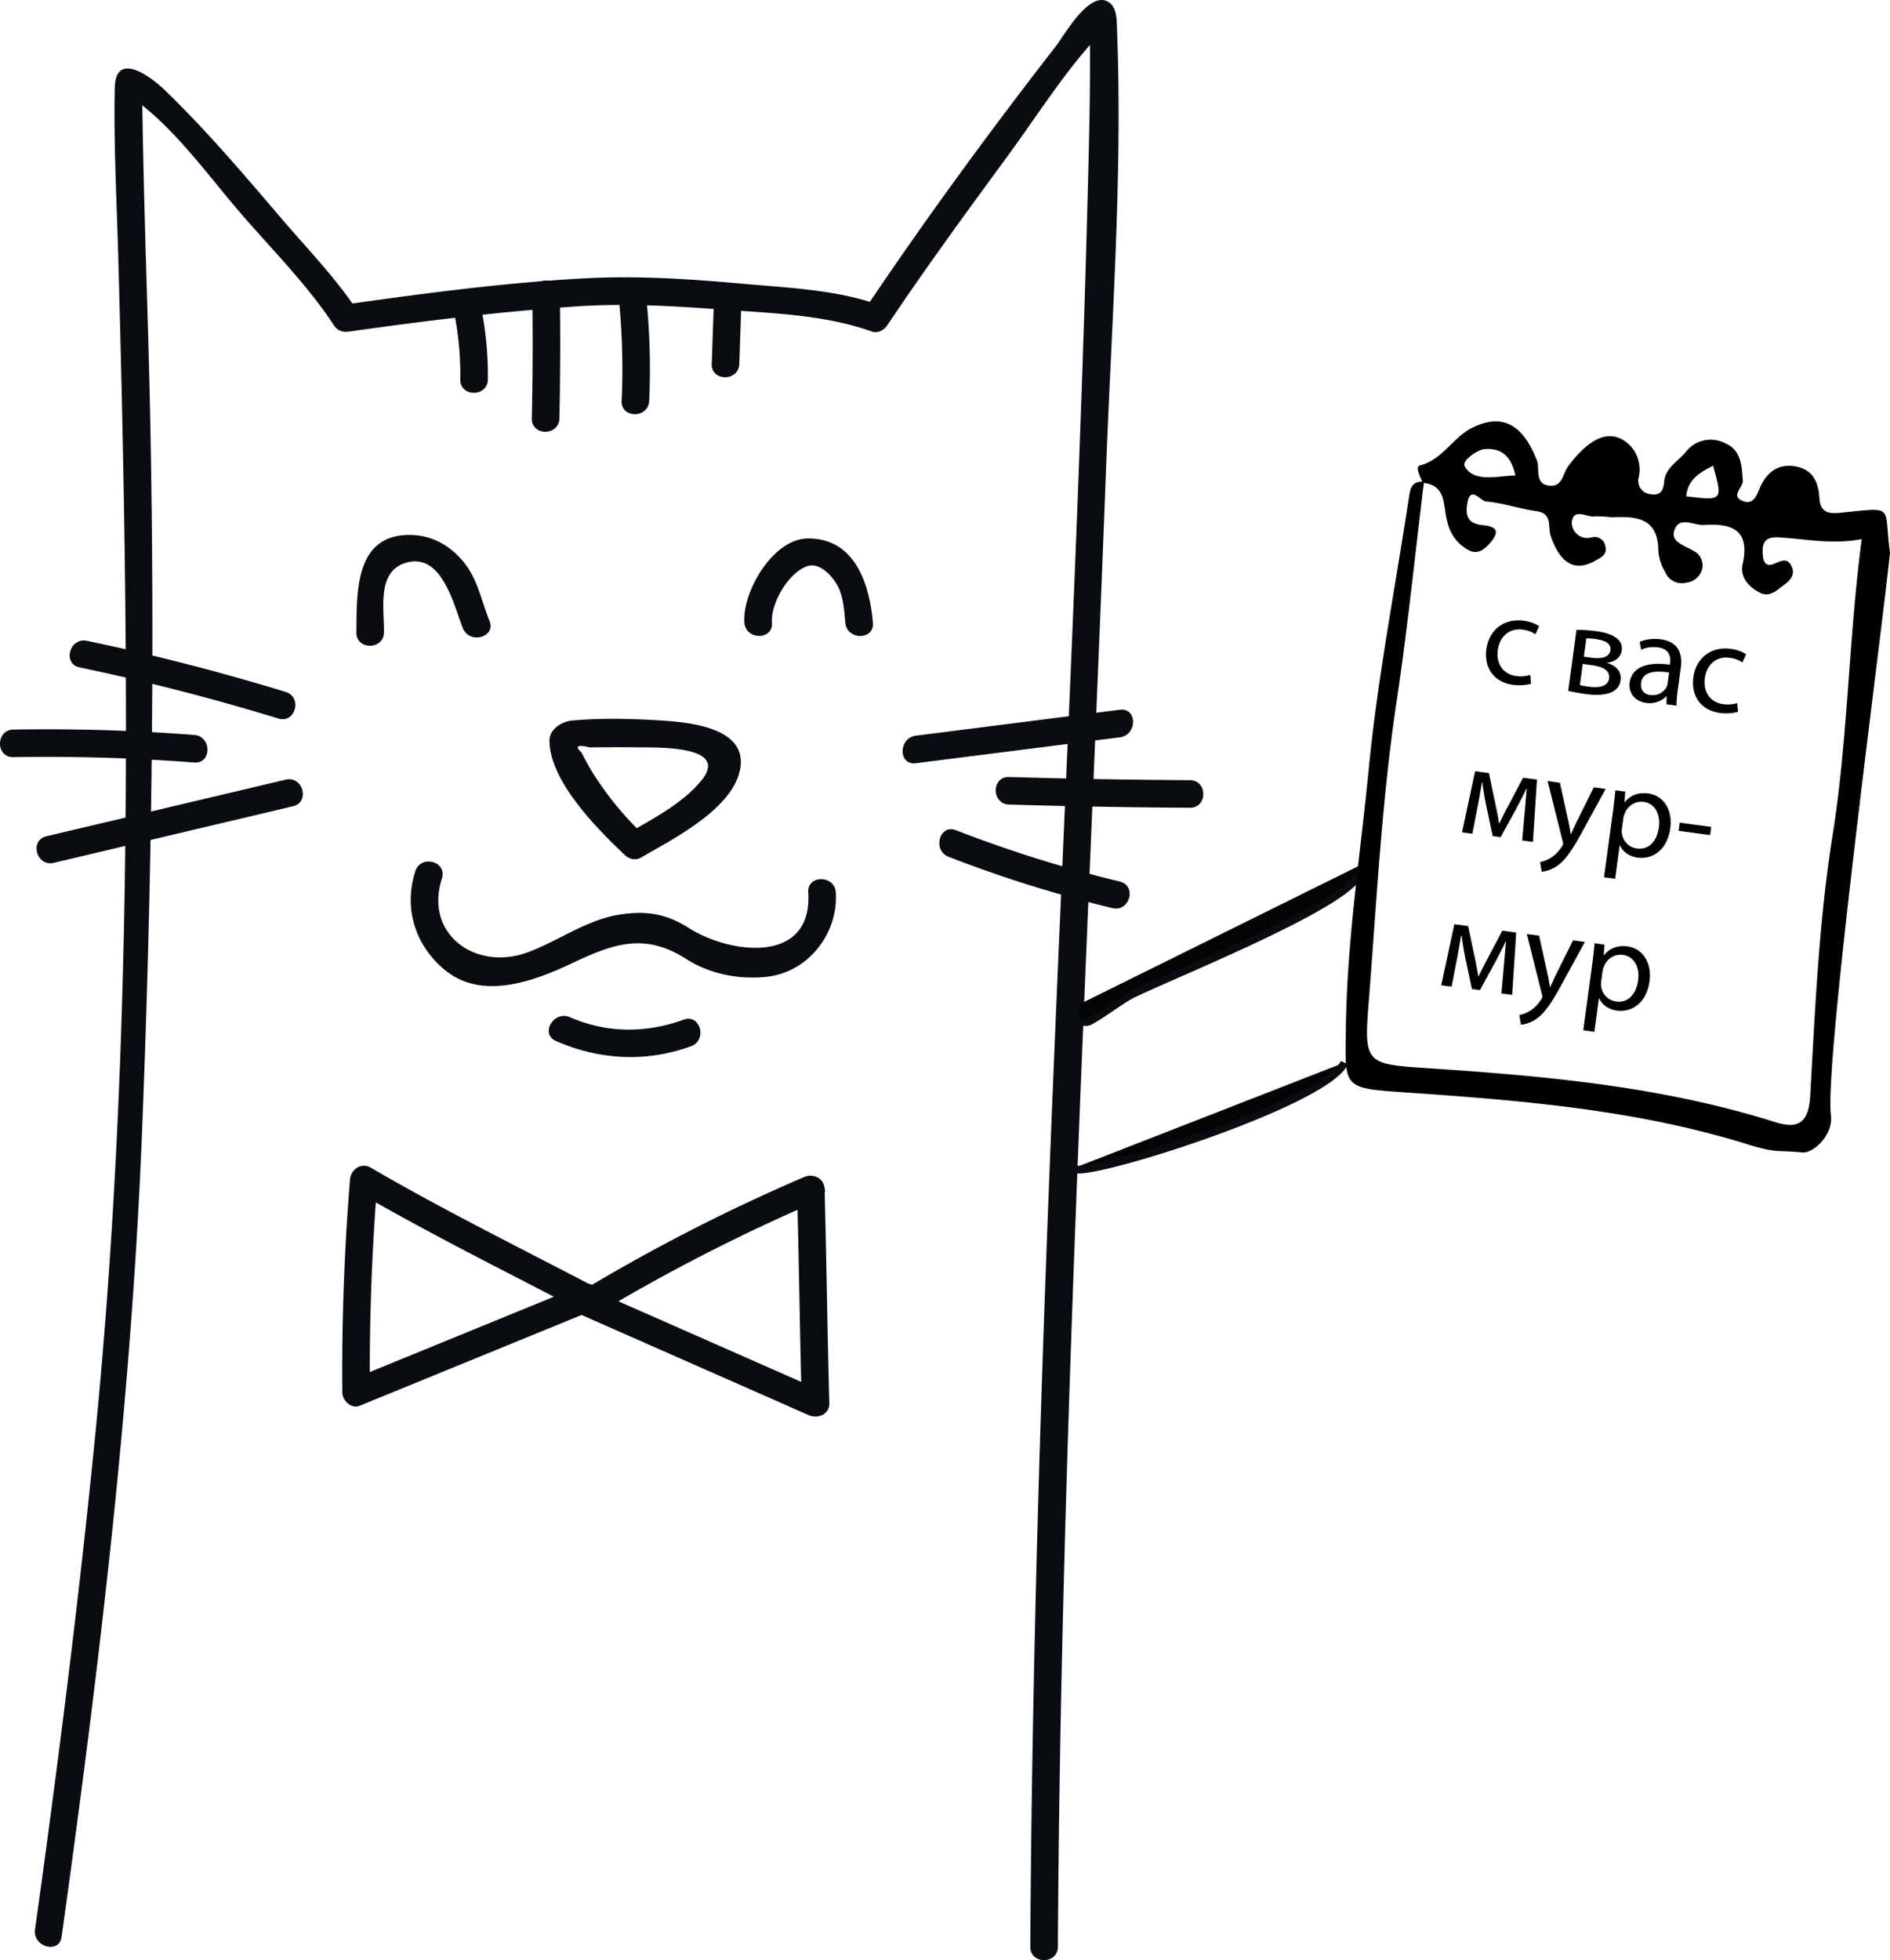 <svg xmlns="http://www.w3.org/2000/svg" xmlns:xlink="http://www.w3.org/1999/xlink" width="242.948" height="251.907">
  <defs>
    <path id="a" d="M0 0h242.948v251.907H0z"/>
  </defs>
  <clipPath id="b">
    <use overflow="visible" xlink:href="#a"/>
  </clipPath>
  <path fill="#090C10" d="M135.984 250.193c.35-63.482 3.805-126.814 6.204-190.234.705-18.603 2.123-37.467 1.401-56.09-.046-1.194.043-2.942-1.151-3.642-2.446-1.433-5.629 4.31-6.676 5.658-8.604 11.081-16.948 22.463-24.758 34.119l2.001-.814c-5.525-1.987-11.962-2.217-17.752-2.743-6.696-.608-13.444-1.038-20.164-.674-10.405.563-20.804 1.959-31.117 3.417l2.001.814c-2.766-4.235-6.483-8.042-9.754-11.877-4.804-5.631-9.641-11.315-14.956-16.474-1.73-1.68-6.412-5.286-6.512-.346-.144 7.192.247 14.423.447 21.611 1.4 50.383 2.004 101.335-2.96 151.553-2.098 21.215-4.794 42.387-7.734 63.501-.311 2.233 3.103 3.197 3.417.941 4.783-34.347 8.952-68.727 10.337-103.394 1.308-32.743 1.74-65.525.9-98.286-.158-6.151-.365-12.3-.53-18.451-.106-3.943-.204-7.887-.279-11.831a354.936 354.936 0 0 1-.058-4.254c-.003-.464-.001-.927.004-1.391.01-1.044-2.661.308-1.408 1.18 5.481 3.815 9.959 10.208 14.292 15.199 3.93 4.529 8.445 9.07 11.734 14.107.48.735 1.167.932 2.001.814 9.66-1.366 19.374-2.555 29.109-3.225 6.142-.422 12.269-.076 18.401.376 6.405.473 13.538.654 19.639 2.849.773.278 1.581-.189 2-.814 4.954-7.394 10.212-14.588 15.479-21.76 4.114-5.606 8.056-12.024 13.059-16.897-2.348 2.287-2.932-1.849-2.648-.619.09.392-.045-.453.012.065.046.427.063.858.082 1.287.069 1.545.066 3.094.064 4.641-.002 4.996-.128 9.992-.255 14.987-.818 32.097-2.276 64.181-3.669 96.257-1.887 43.472-3.507 86.917-3.746 130.439-.012 2.287 3.531 2.286 3.543.001" clip-path="url(#b)"/>
  <path fill="#090C10" d="M112.206 80.035c-.433-5.019-2.313-10.847-8.34-10.837-4.497.008-8.474 6.884-8.18 10.823.169 2.264 3.713 2.28 3.543 0-.18-2.414 2.046-6.336 4.446-7.228 1.609-.597 3.141 1.083 3.854 2.245.876 1.425.995 3.386 1.134 4.997.194 2.258 3.739 2.278 3.543 0m-49.285-.237c-1.129-2.786-1.533-5.609-3.65-7.951-1.86-2.059-4.174-3.191-6.975-3.094-6.782.233-6.418 7.724-6.485 12.522-.032 2.286 3.512 2.283 3.544 0 .042-3.029-.922-7.754 2.72-8.919 4.754-1.522 6.256 5.488 7.429 8.384.847 2.09 4.276 1.177 3.417-.942m28.835-40.777l-.264 7.749c-.078 2.287 3.465 2.279 3.543 0l.264-7.749c.078-2.285-3.465-2.278-3.543 0M79.51 38.012c.469 4.496.602 8.99.398 13.506-.103 2.285 3.441 2.275 3.543 0 .204-4.516.071-9.01-.398-13.506-.234-2.249-3.78-2.272-3.543 0m-11.089-.242c.077 5.335.057 10.669-.059 16.004-.049 2.286 3.494 2.281 3.544 0 .115-5.335.135-10.669.058-16.004-.032-2.283-3.576-2.286-3.543 0M58.33 39.974c.612 2.909.878 5.823.838 8.795-.03 2.286 3.513 2.283 3.544 0a44.373 44.373 0 0 0-.965-9.737c-.471-2.235-3.886-1.287-3.417.942m24.143 70.196c3.968-2.319 11.791-6.213 12.684-11.413.891-5.193-6.36-5.915-10.069-6.155-3.791-.246-7.796-.345-11.58.004-1.29.119-2.874 1.094-2.877 2.553-.01 5.21 6.182 11.41 9.695 14.734 1.658 1.569 4.168-.932 2.506-2.506a41.16 41.16 0 0 1-6.738-8.228 37.674 37.674 0 0 1-1.339-2.438c-.903-.835-.549-1.057 1.06-.666 2.062-.031 4.122-.035 6.184-.012 2.641.031 11.774-.229 8.197 4.214-2.387 2.966-6.275 4.962-9.511 6.853-1.971 1.152-.189 4.215 1.788 3.06m21.419 4.521c.595 9.323-10.094 7.92-15.321 4.586-3.016-1.925-5.626-2.275-9.095-1.709-4.068.663-7.832 3.417-11.652 4.824-6.645 2.448-13.337-2.316-11.013-9.497.705-2.18-2.716-3.107-3.417-.942-1.535 4.744-.047 9.535 3.784 12.697 4.794 3.956 11.466 1.446 16.345-.856 5.228-2.466 9.281-3.997 14.628-.585 3.059 1.952 6.636 2.664 10.204 2.344 5.487-.491 9.419-5.558 9.08-10.862-.144-2.268-3.689-2.282-3.543 0m-16.013 16.351c-4.838 1.755-9.87 1.748-14.62-.315-2.074-.9-3.88 2.151-1.789 3.06 5.617 2.439 11.564 2.771 17.351.673 2.131-.774 1.212-4.199-.942-3.418m14.573 21.771c.251 9.171.358 18.345.609 27.515l2.666-1.528-29.195-12.872v3.06a236.27 236.27 0 0 1 28.586-14.644c2.094-.899.287-3.951-1.789-3.061a236.047 236.047 0 0 0-28.585 14.645c-1.038.624-1.268 2.501 0 3.06l29.194 12.871c1.16.513 2.706-.063 2.666-1.53-.25-9.17-.358-18.344-.609-27.515-.062-2.282-3.605-2.288-3.543-.001" clip-path="url(#b)"/>
  <path fill="#090C10" d="M76.283 165.307c-9.58-5.013-19.277-9.8-28.625-15.243-1.234-.719-2.559.224-2.665 1.53A303.766 303.766 0 0 0 44 178.947c.009 1.046 1.148 2.156 2.243 1.708l29.617-12.11c2.085-.854 1.174-4.282-.942-3.417-9.872 4.038-19.745 8.075-29.617 12.111l2.243 1.708c-.08-9.136.25-18.247.992-27.354l-2.666 1.529c9.348 5.443 19.044 10.23 28.625 15.244 2.022 1.059 3.813-1.999 1.788-3.059m67.675-74.094l-26.24 3.333c-2.234.283-2.262 3.83 0 3.543l26.24-3.333c2.235-.284 2.264-3.83 0-3.543m9.005 9.053a1007.37 1007.37 0 0 1-23.255-.409c-2.286-.067-2.279 3.477 0 3.543 7.751.226 15.502.363 23.255.409 2.286.014 2.284-3.529 0-3.543m-9.024 13.022a164.939 164.939 0 0 1-21.059-6.593c-2.134-.827-3.048 2.6-.941 3.417a164.925 164.925 0 0 0 21.058 6.593c2.222.535 3.163-2.882.942-3.417M36.726 88.925a288.62 288.62 0 0 0-25.551-6.57c-2.229-.467-3.178 2.949-.942 3.416a288.974 288.974 0 0 1 25.551 6.571c2.191.671 3.12-2.75.942-3.417m-11.76 5.528a247.477 247.477 0 0 0-23.253-.691c-2.283.039-2.286 3.583 0 3.543 7.765-.134 15.51.096 23.253.691 2.281.176 2.263-3.369 0-3.543m11.75 5.747l-30.745 7.271c-2.223.526-1.28 3.943.942 3.417l30.745-7.271c2.223-.526 1.28-3.943-.942-3.417" clip-path="url(#b)"/>
  <path fill="#040404" d="M172.808 136.563c-2.378 5.31-34.87 15.37-34.705 13.533" clip-path="url(#b)"/>
  <path fill="none" stroke="#090C10" stroke-miterlimit="10" stroke-width=".992" d="M172.808 136.563c-2.378 5.31-34.87 15.37-34.705 13.533" clip-path="url(#b)"/>
  <path fill="#040404" d="M138.67 129.101c-1.378.866.106 2.874 1.532 2.071 1.927-1.086 3.846-2.644 5.32-3.383 5.023-2.526 32.107-13.208 29.027-16.447" clip-path="url(#b)"/>
  <path fill="none" stroke="#090C10" stroke-miterlimit="10" stroke-width=".992" d="M138.67 129.101c-1.378.866.106 2.874 1.532 2.071 1.927-1.086 3.846-2.644 5.32-3.383 5.023-2.526 32.107-13.208 29.027-16.447" clip-path="url(#b)"/>
  <path fill="#010101" d="M182.881 62.049c-.299-.75-1.019-2.059-.356-2.23 2.922-.756 4.231-3.59 6.658-4.813 3.96-1.996 6.603-.414 8.376 4.171.411 1.063-.353 3.122 1.707 3.253 1.6.102 1.623-1.576 2.304-2.493 3.08-4.155 5.893-4.977 8.18-2.448a4.533 4.533 0 0 1 .892 3.871 1.703 1.703 0 0 0 1.443 2.134c1.286.247 1.735-.373 1.83-1.561.148-1.864 1.875-2.679 2.869-3.956a4.02 4.02 0 0 1 4.901-1.046c2.119.859 2.201 2.824 2.341 4.834.063.897-1.718 2.032.123 2.666 1.259.433 1.689-.832 2.027-1.631.862-2.04 2.287-3.199 4.474-2.882 2.219.322 3.09 1.818 3.225 4.092.141 2.359 1.844 1.975 3.649 1.789 6.073-.625 4.61-.645 5.425 5.25-1.225 11.653-8.443 65.423-7.596 72.327.303 2.458-2.261 4.929-3.75 4.723-3.432-.321-2.916.09-6.242-.809-14.637-4.671-29.77-5.873-44.948-6.914-7.936-.544-7.502-.618-7.409-8.264.135-11.23 1.864-22.293 2.951-33.409 1.151-11.771 3.443-23.429 5.209-35.141.175-1.155.661-1.773 1.879-1.649-1.155 9.404-2.104 18.839-3.513 28.204-1.939 12.883-2.575 25.875-3.603 38.83-.606 7.661-.341 7.811 7.37 8.318 15.165.999 30.258 2.332 44.866 6.938 2.749.867 4.314.337 4.523-3.318.637-11.168 1.11-22.41 2.865-33.43 2.011-12.626 2.066-25.346 3.761-38.172-3.831.722-7.201-.015-10.59-.22-1.34-.081-2.15.235-2.149 1.729.001 1.055.174 2.225 1.51 1.649 1.062-.458 1.757-.762 2.26.458.48 1.165-.541 1.928-1.183 2.396-.777.566-1.673 1.526-2.953.869-1.501-.77-2.563-2.077-2.213-3.615 1.008-4.431-1.333-5.309-4.918-5.079-1.284.082-3.05-1.08-3.749.437-.783 1.7 1.105 2.143 2.244 2.826.932.396 1.45 1.4 1.231 2.388a2.322 2.322 0 0 1-2.038 1.753 2.29 2.29 0 0 1-2.716-1.359 6.156 6.156 0 0 1-.879-2.731c-.032-4.309-2.893-4.443-6.038-4.303a15.503 15.503 0 0 0-2.065-.127c-1.053.2-2.797-1.173-3.021.759a1.985 1.985 0 0 0 2.552 1.942 1.408 1.408 0 0 1 1.779 1.256c.235 1.005-.675 1.39-1.386 1.785-2.564 1.423-4.451.315-5.661-3.223-.397-1.158.301-2.892-1.845-3.186-2.177-.298-4.299-1.056-6.476-1.241-.691-.059-2.007-2.135-2.396.239-.238 1.443-.064 2.62 1.999 2.81 1.966.182 2.116.928.896 2.321-.674.77-1.477 1.412-2.521.99a5.395 5.395 0 0 1-2.947-3.785c-.604-1.966.025-4.659-3.158-4.972m11.903-.945c-.506-2.405-1.738-3.617-4.039-3.374-.827.087-2.858 1.465-2.473 2.178 1.17 2.175 4.305 1.232 6.512 1.196m25.427-1.24c-1.975.944-3.271 1.933-3.456 3.917 4.701.565 4.701.565 3.456-3.917" clip-path="url(#b)"/>
  <path d="M196.805 87.859c-.401.129-1.275.295-2.34.15-2.393-.325-3.73-2.159-3.4-4.585.332-2.442 2.246-4.002 4.835-3.65.853.115 1.577.431 1.942.697l-.477 1.054c-.32-.227-.835-.497-1.621-.604-1.82-.247-2.988.979-3.21 2.618-.249 1.836.777 3.128 2.351 3.342a4.161 4.161 0 0 0 1.821-.138l.099 1.116zm5.841-6.902c.586-.021 1.631.038 2.548.163 1.344.183 3.509.71 3.271 2.464-.133.982-.972 1.504-1.9 1.578l-.004.032c1.141.322 1.906 1.077 1.751 2.225-.282 2.081-2.94 1.987-4.497 1.775a31.661 31.661 0 0 1-2.232-.402l1.063-7.835zm.44 7.088c.405.088.697.145 1.141.205.982.133 2.455.116 2.612-1.048.155-1.147-.975-1.551-2.335-1.736l-1.049-.142-.369 2.721zm.512-3.653l1.082.146c1.066.145 2.206-.018 2.335-.968.106-.786-.529-1.257-1.973-1.452-.491-.067-.79-.075-1.123-.086l-.321 2.36zm12.056 4.374c-.094.688-.151 1.365-.143 1.917l-1.295-.176.02-1.015-.049-.007c-.526.563-1.455 1.004-2.586.851-1.605-.218-2.271-1.46-2.116-2.607.261-1.917 2.107-2.735 5.171-2.303l.021-.164c.087-.639.068-1.859-1.557-2.063-.754-.103-1.553.006-2.161.307l-.196-1.012c.711-.32 1.717-.468 2.717-.332 2.426.329 2.79 2.064 2.576 3.639l-.402 2.965zm-1.101-2.336c-1.568-.246-3.394-.21-3.603 1.331-.129.95.437 1.461 1.157 1.559 1.049.143 1.811-.422 2.131-1.063.071-.157.11-.319.128-.45l.187-1.377zm8.861 5.042c-.402.13-1.275.295-2.342.15-2.393-.325-3.729-2.159-3.398-4.584.331-2.443 2.244-4.003 4.834-3.651.852.116 1.577.432 1.942.697l-.478 1.055c-.32-.228-.834-.497-1.621-.604-1.818-.247-2.986.98-3.209 2.619-.25 1.836.777 3.127 2.351 3.341a4.18 4.18 0 0 0 1.821-.137l.1 1.114zM189.618 99.113l1.77.24.884 4.192c.133.618.329 1.631.425 2.277l.033.005c.263-.582.874-1.768 1.319-2.592l1.732-3.287 1.786.243-.52 8.008-1.377-.187.334-3.811c.085-.873.155-1.883.253-2.854l-.049-.006c-.311.691-.625 1.283-1.234 2.452l-2.067 3.792-1.032-.141-.875-4.121a39.585 39.585 0 0 1-.447-2.731l-.066-.01c-.159.931-.334 1.975-.501 2.838l-.724 3.724-1.327-.181 1.683-7.85zm10.896 1.479l1.085 4.922c.125.551.237 1.2.304 1.693l.033.005c.211-.455.458-1.04.732-1.587l2.206-4.441 1.523.207-2.931 5.361c-1.403 2.58-2.294 3.861-3.396 4.597-.804.509-1.524.661-1.896.678l-.197-1.245a3.842 3.842 0 0 0 1.357-.534c.436-.258.986-.751 1.431-1.441.086-.139.151-.247.162-.328.011-.082-.007-.202-.063-.393l-1.926-7.706 1.576.212zm6.84 3.566a57.55 57.55 0 0 0 .287-2.599l1.278.174-.104 1.371.033.005c.704-.89 1.73-1.317 3.025-1.142 1.934.263 3.156 2.081 2.831 4.474-.387 2.852-2.332 4.023-4.2 3.771-1.049-.143-1.904-.727-2.273-1.578l-.032-.004-.585 4.311-1.428-.194 1.168-8.589zm1.14 2.309a2.293 2.293 0 0 0-.015.599c.126 1.035.9 1.841 1.935 1.981 1.523.207 2.577-.918 2.824-2.737.214-1.573-.437-3.048-1.962-3.255-.982-.133-2.011.429-2.419 1.474a2.393 2.393 0 0 0-.177.562l-.186 1.376zm11.474-.196l-.143 1.049-4.049-.55.143-1.049 4.049.55zM186.948 118.774l1.771.24.883 4.192c.133.619.33 1.631.425 2.277l.033.005c.262-.582.874-1.768 1.319-2.592l1.732-3.287 1.786.243-.52 8.008-1.377-.187.334-3.811c.085-.874.155-1.882.254-2.854l-.05-.007c-.311.692-.625 1.284-1.234 2.453l-2.067 3.792-1.032-.14-.875-4.125a39.585 39.585 0 0 1-.447-2.731l-.066-.01c-.159.931-.335 1.975-.501 2.838l-.724 3.724-1.328-.181 1.684-7.847zm10.896 1.479l1.084 4.922c.127.551.238 1.2.305 1.693l.033.005c.212-.456.458-1.039.732-1.587l2.206-4.44 1.523.207-2.931 5.36c-1.402 2.581-2.294 3.862-3.395 4.597-.805.509-1.526.661-1.896.678l-.198-1.246a3.8 3.8 0 0 0 1.357-.533c.436-.258.987-.751 1.432-1.441.085-.139.15-.247.161-.328.011-.082-.007-.202-.063-.393l-1.926-7.706 1.576.212zm6.841 3.566c.138-1.016.217-1.84.287-2.598l1.278.173-.104 1.372.033.004c.705-.89 1.731-1.317 3.026-1.142 1.934.263 3.155 2.081 2.831 4.474-.388 2.852-2.333 4.024-4.201 3.771-1.049-.143-1.904-.727-2.273-1.578l-.032-.004-.585 4.311-1.427-.194 1.167-8.589zm1.139 2.309a2.25 2.25 0 0 0-.015.599c.126 1.035.9 1.842 1.935 1.981 1.523.207 2.578-.918 2.824-2.737.214-1.573-.436-3.047-1.961-3.255-.984-.133-2.012.429-2.42 1.475-.074.174-.152.38-.176.561l-.187 1.376z"/>
</svg>
